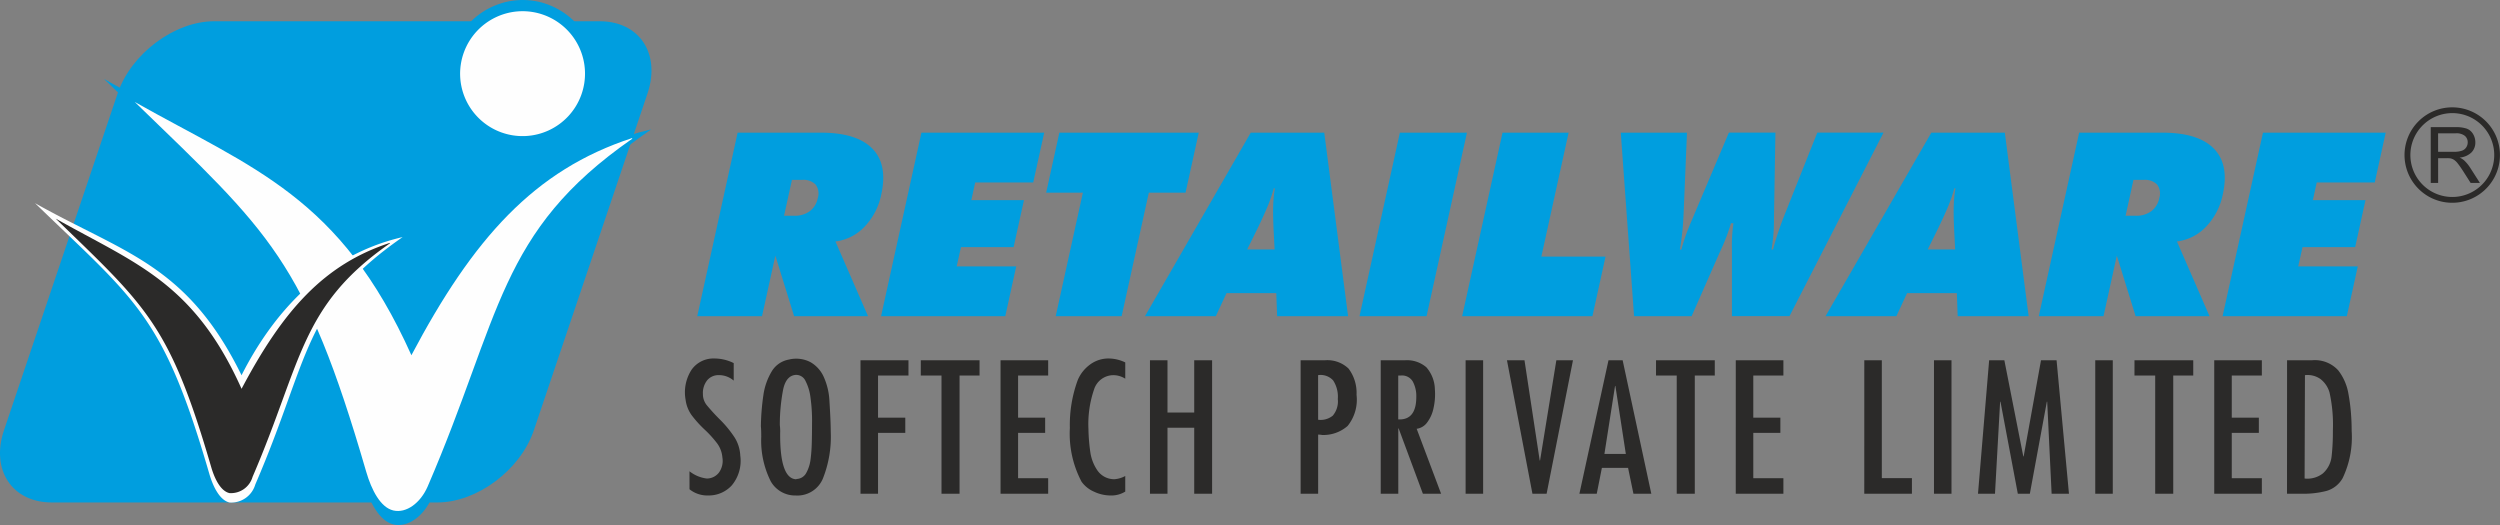 <svg xmlns="http://www.w3.org/2000/svg" width="233.422" height="49.019" viewBox="0 0 233.422 49.019">
  <rect x="0" y="0" width="233.422" height="49.019" fill="#808080" stroke="none"/>
  <g id="Group_30" data-name="Group 30" transform="translate(1688 254.02)">
    <g id="Group_28" data-name="Group 28" transform="translate(-1688 -254.02)">
      <path id="Path_1996" data-name="Path 1996" d="M20,107.92H56c3.706,0,5.716,3.033,4.465,6.74L49.852,146.111c-1.25,3.706-5.306,6.739-9.013,6.739H4.844c-3.707,0-5.716-3.033-4.466-6.739L10.99,114.66c1.251-3.707,5.307-6.74,9.014-6.74Z" transform="translate(-0.007 -105.936)" fill="#009edf" fill-rule="evenodd"/>
      <path id="Path_1997" data-name="Path 1997" d="M528.33,401.08c12.345,6.955,21.13,8.492,28.7,23.911,4.174-8.249,11.2-16.616,22.382-19.2-13.952,9.695-12.805,16.6-20.467,34.369-.757,1.754-2.245,2.828-3.584,2.514s-2.272-2.14-2.819-4.02C546.1,416.527,542.4,414.708,528.33,401.08Z" transform="translate(-518.619 -393.708)" fill="none" fill-rule="evenodd"/>
      <path id="_1" d="M528.33,401.08c12.345,6.955,21.13,8.492,28.7,23.911,4.174-8.249,11.2-16.616,22.382-19.2-13.952,9.695-12.805,16.6-20.467,34.369-.757,1.754-2.245,2.828-3.584,2.514s-2.272-2.14-2.819-4.02C546.1,416.527,542.4,414.708,528.33,401.08Z" transform="translate(-518.619 -393.708)" fill="#009edf" fill-rule="evenodd"/>
      <path id="Path_1998" data-name="Path 1998" d="M684.64,517.96c11.068,6.236,19.185,8.833,25.828,23.646,5.763-10.9,11.474-17.293,20.607-20.275l.008.064c-12.509,8.692-12.219,16.523-19.089,32.45-.679,1.573-2.012,2.537-3.214,2.255s-2.037-1.919-2.527-3.6C700.485,532.66,697.251,530.178,684.64,517.96Z" transform="translate(-672.056 -508.439)" fill="#fefefe" fill-rule="evenodd"/>
      <path id="Path_1999" data-name="Path 1999" d="M2294.1,6.624l-.475.016h0l-.022-.328-.036-.323-.053-.318-.068-.313-.083-.306-.1-.3-.112-.294-.125-.286-.139-.279-.152-.27-.164-.262-.177-.253-.188-.245-.2-.234L2291.8,2.4l-.221-.215-.23-.2-.24-.192-.249-.181-.257-.17-.265-.157-.275-.144-.28-.131L2289.5.892l-.294-.1-.3-.09-.306-.075-.312-.061-.316-.044-.321-.029-.325-.014-.33,0L2286.974,0l.352,0,.349.013.346.031.34.048.334.064.33.081.323.1.316.112.309.127.3.141.293.156.286.168.277.182.268.195.258.207.248.219.236.23.226.242.214.253.2.261.19.273.177.282.163.291.149.3.135.307.121.316.105.323.089.33.074.335.056.342.04.348Zm-6.62,7.126-.017-.475h0l.328-.021.323-.036.318-.053.313-.068.306-.083.3-.1.293-.111.287-.126.279-.14.27-.151.261-.164.253-.176.246-.188.234-.2.225-.209.215-.221.2-.23.192-.24.181-.249.169-.257.157-.266.144-.275.131-.28.118-.289.1-.294.09-.3.075-.306.06-.312.045-.316.029-.321.014-.325,0-.33.475-.016,0,.352-.013.349-.031.345-.048.341-.064.334-.081.33-.1.324-.111.317-.127.309-.141.3-.155.293-.169.286-.182.276-.194.267-.208.258-.219.247-.23.236-.242.226-.253.214-.262.2-.272.189-.282.177-.291.163-.3.149-.307.135-.315.121-.322.105-.33.088-.336.074-.342.057-.347.04-.352.021Zm-7.127-6.62.475-.016h0l.021.328.036.323.053.318.068.313.083.305.1.3.112.293.126.287.139.278.152.271.163.262.177.253.189.245.2.235.208.225.221.215.23.2.239.192.249.181.258.169.265.157.275.144.281.131.288.118.294.1.3.09.3.075.312.061.316.044.321.029.326.014.33,0,.017.475-.352,0-.35-.013-.345-.031-.341-.048-.335-.065-.33-.081-.323-.1-.317-.112-.308-.127-.3-.141-.293-.156-.286-.168-.277-.182-.267-.195-.258-.207-.247-.219-.235-.23-.226-.242-.214-.253-.2-.261-.19-.273-.177-.282-.163-.291-.148-.3-.135-.307-.121-.315-.1-.322-.089-.33-.074-.335-.056-.342-.04-.348-.021-.352ZM2286.974,0l.016.475h0l-.328.021-.323.036-.318.053-.313.068L2285.4.74l-.3.1-.293.112-.287.125-.279.14-.27.152-.262.164-.254.177-.245.188-.235.2-.225.21-.215.221-.2.23-.192.24-.181.249-.169.257-.157.266-.145.275-.132.28-.117.289-.1.294-.089.3-.075.306-.061.312-.044.316-.029.321-.013.324,0,.33-.475.016,0-.352.014-.349.031-.345.048-.341.065-.334.081-.33.1-.324.112-.317.127-.309.141-.3.156-.293.169-.286.181-.276.195-.267.208-.258.219-.247.23-.236.242-.226.253-.214.261-.2.273-.189.282-.177.291-.163.3-.149.307-.134.315-.121.322-.106L2285.6.2l.335-.074.342-.057.348-.04.352-.022Z" transform="translate(-2238.434 0)" fill="#009edf"/>
      <path id="Path_2000" data-name="Path 2000" d="M2299.626,12.895a6.64,6.64,0,1,1-6.391,6.881A6.653,6.653,0,0,1,2299.626,12.895Z" transform="translate(-2251.079 -12.653)" fill="#009edf" fill-rule="evenodd"/>
      <path id="Path_2001" data-name="Path 2001" d="M2342.849,56.895a5.831,5.831,0,1,1-5.613,6.043A5.842,5.842,0,0,1,2342.849,56.895Z" transform="translate(-2294.272 -55.845)" fill="#fefefe" fill-rule="evenodd"/>
      <path id="Path_2002" data-name="Path 2002" d="M177.88,1031.97c8.3,4.674,14.2,5.706,19.282,16.068,2.8-5.543,7.524-11.166,15.04-12.9-9.375,6.514-8.6,11.157-13.753,23.094a2.347,2.347,0,0,1-2.408,1.689c-.9-.211-1.527-1.438-1.894-2.7C189.822,1042.35,187.332,1041.127,177.88,1031.97Z" transform="translate(-174.61 -1013.001)" fill="none" fill-rule="evenodd"/>
      <path id="_1_0" d="M177.88,1031.97c8.3,4.674,14.2,5.706,19.282,16.068,2.8-5.543,7.524-11.166,15.04-12.9-9.375,6.514-8.6,11.157-13.753,23.094a2.347,2.347,0,0,1-2.408,1.689c-.9-.211-1.527-1.438-1.894-2.7C189.822,1042.35,187.332,1041.127,177.88,1031.97Z" transform="translate(-174.61 -1013.001)" fill="#fefefe" fill-rule="evenodd"/>
      <path id="Path_2003" data-name="Path 2003" d="M282.91,1110.53c7.437,4.19,12.891,5.935,17.355,15.889,3.872-7.328,7.71-11.62,13.847-13.625l.006.044c-8.405,5.841-8.211,11.1-12.827,21.805a2.1,2.1,0,0,1-2.159,1.514c-.807-.189-1.368-1.289-1.7-2.422C293.557,1120.407,291.384,1118.74,282.91,1110.53Z" transform="translate(-277.71 -1090.117)" fill="#2b2a29" fill-rule="evenodd"/>
    </g>
    <g id="Group_29" data-name="Group 29" transform="translate(-1624.028 -243.997)">
      <path id="Path_2004" data-name="Path 2004" d="M3349.411,1950.117a3.227,3.227,0,0,0,1.619.677,1.432,1.432,0,0,0,1.149-.578,1.883,1.883,0,0,0,.305-1.388,2.57,2.57,0,0,0-.479-1.3,9.985,9.985,0,0,0-1.181-1.305,10.5,10.5,0,0,1-1.214-1.347,3.137,3.137,0,0,1-.562-1.438,3.873,3.873,0,0,1,.57-2.818,2.5,2.5,0,0,1,2.123-1.033,4.04,4.04,0,0,1,1.8.43v1.636a2.1,2.1,0,0,0-1.387-.513,1.372,1.372,0,0,0-1.074.463,1.893,1.893,0,0,0-.414,1.305,1.63,1.63,0,0,0,.356,1.033,18.181,18.181,0,0,0,1.231,1.346,10.355,10.355,0,0,1,1.364,1.661,3.482,3.482,0,0,1,.537,1.71,3.569,3.569,0,0,1-.8,2.784,2.905,2.905,0,0,1-2.173.934,2.666,2.666,0,0,1-1.768-.579Zm6.7-3.29q0-.578-.033-.908a22.036,22.036,0,0,1,.231-2.892,5.872,5.872,0,0,1,.769-2.215,2.337,2.337,0,0,1,1.611-1.124,2.868,2.868,0,0,1,2.032.248,3.007,3.007,0,0,1,1.248,1.421,6.107,6.107,0,0,1,.5,2.049q.131,2.049.132,3.024a10.567,10.567,0,0,1-.735,4.371,2.582,2.582,0,0,1-2.537,1.578,2.616,2.616,0,0,1-2.338-1.339A8.48,8.48,0,0,1,3356.115,1946.828Zm1.768-.363q-.051,4.329,1.487,4.4a.29.29,0,0,1,.132-.033,1.066,1.066,0,0,0,.835-.595,3.465,3.465,0,0,0,.38-1.2,14.628,14.628,0,0,0,.115-1.5q.025-.834.025-1.842a15.527,15.527,0,0,0-.14-2.43,4.559,4.559,0,0,0-.479-1.6.954.954,0,0,0-.834-.546h-.067q-.892.067-1.173,1.348a17.346,17.346,0,0,0-.314,3.329A5.6,5.6,0,0,1,3357.883,1946.465Zm7.5-6.709h4.479v1.422h-2.843v3.933h2.545v1.421h-2.545v5.685h-1.637Zm5.629,0h5.486v1.422h-1.867v11.039h-1.686v-11.039h-1.934Zm7.447,0h4.446v1.422h-2.809v3.933h2.528v1.421h-2.528v4.231h2.809v1.454h-4.446Zm11.644.2v1.52a2.06,2.06,0,0,0-1.141-.331,1.9,1.9,0,0,0-1.768,1.322,9.978,9.978,0,0,0-.529,3.685,17.394,17.394,0,0,0,.182,2.223,4.037,4.037,0,0,0,.67,1.685,1.906,1.906,0,0,0,1.578.8,2.553,2.553,0,0,0,1.008-.3v1.454a2.456,2.456,0,0,1-1.388.364,3.627,3.627,0,0,1-1.53-.356,2.781,2.781,0,0,1-1.164-.933,9.589,9.589,0,0,1-1.091-5.007,12.157,12.157,0,0,1,.743-4.495,3.463,3.463,0,0,1,1.182-1.463,2.893,2.893,0,0,1,1.694-.537A3.637,3.637,0,0,1,3390.1,1939.954Zm2.307-.2h1.636v4.876h2.495v-4.876h1.67v12.46h-1.67v-6.165h-2.495v6.165h-1.636Zm14.066,12.46v-12.46h2.248a2.852,2.852,0,0,1,2.23.777,3.777,3.777,0,0,1,.744,2.446,3.9,3.9,0,0,1-.834,2.908,3.439,3.439,0,0,1-2.388.843,1.559,1.559,0,0,0-.363-.033v5.52Zm1.636-6.908a1.8,1.8,0,0,0,1.364-.38,2.053,2.053,0,0,0,.472-1.554,2.762,2.762,0,0,0-.439-1.744,1.585,1.585,0,0,0-1.4-.487Zm5.843,6.908v-12.46h2.248a2.763,2.763,0,0,1,2.015.653,3.239,3.239,0,0,1,.794,2.057,5.9,5.9,0,0,1-.124,1.744,3.33,3.33,0,0,1-.6,1.355,1.445,1.445,0,0,1-.976.587l2.281,6.065h-1.7l-2.264-6.1h-.033v6.1Zm1.636-6.94q1.685.082,1.686-2.1a2.868,2.868,0,0,0-.323-1.429,1.156,1.156,0,0,0-1.1-.57h-.264Zm7.926-5.52v12.46h-1.636v-12.46Zm2.225,0h1.636l1.421,9.353h.033l1.521-9.353h1.552l-2.461,12.46h-1.323Zm9.479,0h1.322l2.676,12.46h-1.669l-.5-2.413H3434.6l-.479,2.413h-1.62Zm1.619,8.742-.975-6.346h-.032l-.992,6.346Zm2.819-8.742h5.487v1.422h-1.867v11.039h-1.686v-11.039h-1.934Zm7.447,0h4.446v1.422h-2.81v3.933h2.528v1.421h-2.528v4.231h2.81v1.454H3447.1Zm12,0h1.636v11.006h2.81v1.454H3459.1Zm8.142,0v12.46h-1.636v-12.46Zm3.514,0h1.421l1.768,8.974h.033l1.62-8.974h1.454l1.156,12.46h-1.619l-.413-8.593h-.033l-1.587,8.593h-1.123l-1.619-8.593h-.034l-.479,8.593h-1.587Zm11.544,0v12.46h-1.636v-12.46Zm2.026,0h5.487v1.422h-1.868v11.039h-1.685v-11.039h-1.934Zm7.447,0h4.446v1.422h-2.809v3.933h2.528v1.421h-2.528v4.231h2.809v1.454h-4.446Zm6.8,0h2.314a2.935,2.935,0,0,1,2.471.95,4.894,4.894,0,0,1,.95,2.206q.149.81.223,1.669t.074,1.768a8.874,8.874,0,0,1-.843,4.412,2.531,2.531,0,0,1-1.5,1.19,8.579,8.579,0,0,1-2.306.265h-1.388Zm1.67,1.388-.033,9.651a2.365,2.365,0,0,0,1.7-.47,2.485,2.485,0,0,0,.826-1.628,20.457,20.457,0,0,0,.115-2.38,13.884,13.884,0,0,0-.313-3.553,2.433,2.433,0,0,0-.843-1.256A2.1,2.1,0,0,0,3500.245,1941.143Z" transform="translate(-3349.007 -1916.138)" fill="#2b2a29" fill-rule="evenodd"/>
      <path id="Path_2005" data-name="Path 2005" d="M3408.9,991.761l-.737,3.349h.959a2.333,2.333,0,0,0,1.444-.428,2,2,0,0,0,.745-1.222,1.388,1.388,0,0,0-.2-1.259,1.574,1.574,0,0,0-1.253-.44Zm-8.841,12.727,3.769-17.138h7.753q3.368,0,4.823,1.487t.836,4.283a6.063,6.063,0,0,1-1.557,3.008,4.506,4.506,0,0,1-2.721,1.383l3.041,6.977h-6.9l-1.753-5.654-1.243,5.654Zm17.162,0,3.769-17.138h11.461L3431.429,992h-5.418l-.362,1.65h4.914l-.966,4.391h-4.915l-.4,1.8h5.558l-1.022,4.648Zm16.306,0,2.536-11.532h-3.428l1.233-5.606h13.014l-1.233,5.606h-3.428l-2.537,11.532Zm17.876-6.23h2.562l-.1-1.941c-.042-.983-.052-1.743-.027-2.274a11.678,11.678,0,0,1,.153-1.494h-.1a14.4,14.4,0,0,1-.5,1.494c-.212.531-.555,1.29-1.027,2.274Zm-9.542,6.23,9.878-17.138h6.861l2.225,17.138H3454.2l-.077-2.154h-4.647l-1,2.154Zm20.03,0,3.77-17.138h6.262l-3.77,17.138Zm9.585,0,3.77-17.138h6.17l-2.546,11.576h5.993l-1.223,5.562Zm25.1-8.675a18.006,18.006,0,0,1-.917,2.425c-.078.172-.14.309-.186.408l-2.571,5.842h-5.374l-1.241-17.138h6.181l-.314,7.552c-.03.664-.071,1.266-.131,1.818s-.132,1.067-.222,1.55h.14a18.5,18.5,0,0,1,.953-2.68c.039-.1.072-.18.1-.244l3.388-8h4.344l-.135,8.007c0,.048,0,.124,0,.232a16.162,16.162,0,0,1-.23,2.68h.144c.118-.483.272-1,.458-1.55s.4-1.154.667-1.818l3.007-7.552h6.182l-8.78,17.138h-5.375l0-5.842c0-.1,0-.24,0-.42a14.207,14.207,0,0,1,.143-2.413Zm18.37,2.445h2.561l-.1-1.941c-.043-.983-.052-1.743-.026-2.274a11.594,11.594,0,0,1,.152-1.494h-.1a14.388,14.388,0,0,1-.5,1.494c-.213.531-.556,1.29-1.028,2.274Zm-9.542,6.23,9.879-17.138h6.861l2.224,17.138h-6.625l-.078-2.154h-4.647l-1,2.154Zm28.751-12.727-.736,3.349h.959a2.338,2.338,0,0,0,1.445-.428,2.008,2.008,0,0,0,.744-1.222,1.391,1.391,0,0,0-.2-1.259,1.574,1.574,0,0,0-1.254-.44Zm-8.84,12.727,3.77-17.138h7.751q3.368,0,4.823,1.487t.836,4.283a6.074,6.074,0,0,1-1.557,3.008,4.511,4.511,0,0,1-2.722,1.383l3.041,6.977h-6.9l-1.754-5.654-1.244,5.654Zm17.162,0,3.77-17.138h11.459L3556.686,992h-5.418l-.363,1.65h4.915l-.965,4.391h-4.915l-.4,1.8h5.559l-1.022,4.648Z" transform="translate(-3398.929 -984.988)" fill="#009edf" fill-rule="evenodd"/>
      <path id="Path_2006" data-name="Path 2006" d="M10601.795,880.73a4.455,4.455,0,1,1-3.15,1.3A4.444,4.444,0,0,1,10601.795,880.73Zm2.77,1.685a3.915,3.915,0,1,0,1.147,2.77A3.9,3.9,0,0,0,10604.564,882.415Z" transform="translate(-10436.8 -880.73)" fill="#2b2a29"/>
      <path id="Path_2007" data-name="Path 2007" d="M10707.7,969.441V964.23h2.31a3.085,3.085,0,0,1,1.06.141,1.164,1.164,0,0,1,.579.495,1.485,1.485,0,0,1,.215.787,1.3,1.3,0,0,1-.357.934,1.82,1.82,0,0,1-1.108.484,1.752,1.752,0,0,1,.415.259,3.583,3.583,0,0,1,.572.693l.906,1.418h-.866l-.689-1.085c-.2-.312-.368-.552-.5-.717a1.534,1.534,0,0,0-.349-.348,1.059,1.059,0,0,0-.314-.14,2.18,2.18,0,0,0-.384-.024h-.8v2.314Zm.688-2.911h1.482a2.216,2.216,0,0,0,.739-.1.786.786,0,0,0,.405-.313.857.857,0,0,0,.139-.467.778.778,0,0,0-.269-.608,1.254,1.254,0,0,0-.849-.237h-1.648Z" transform="translate(-10544.717 -962.381)" fill="#2b2a29"/>
    </g>
  </g>
</svg>

